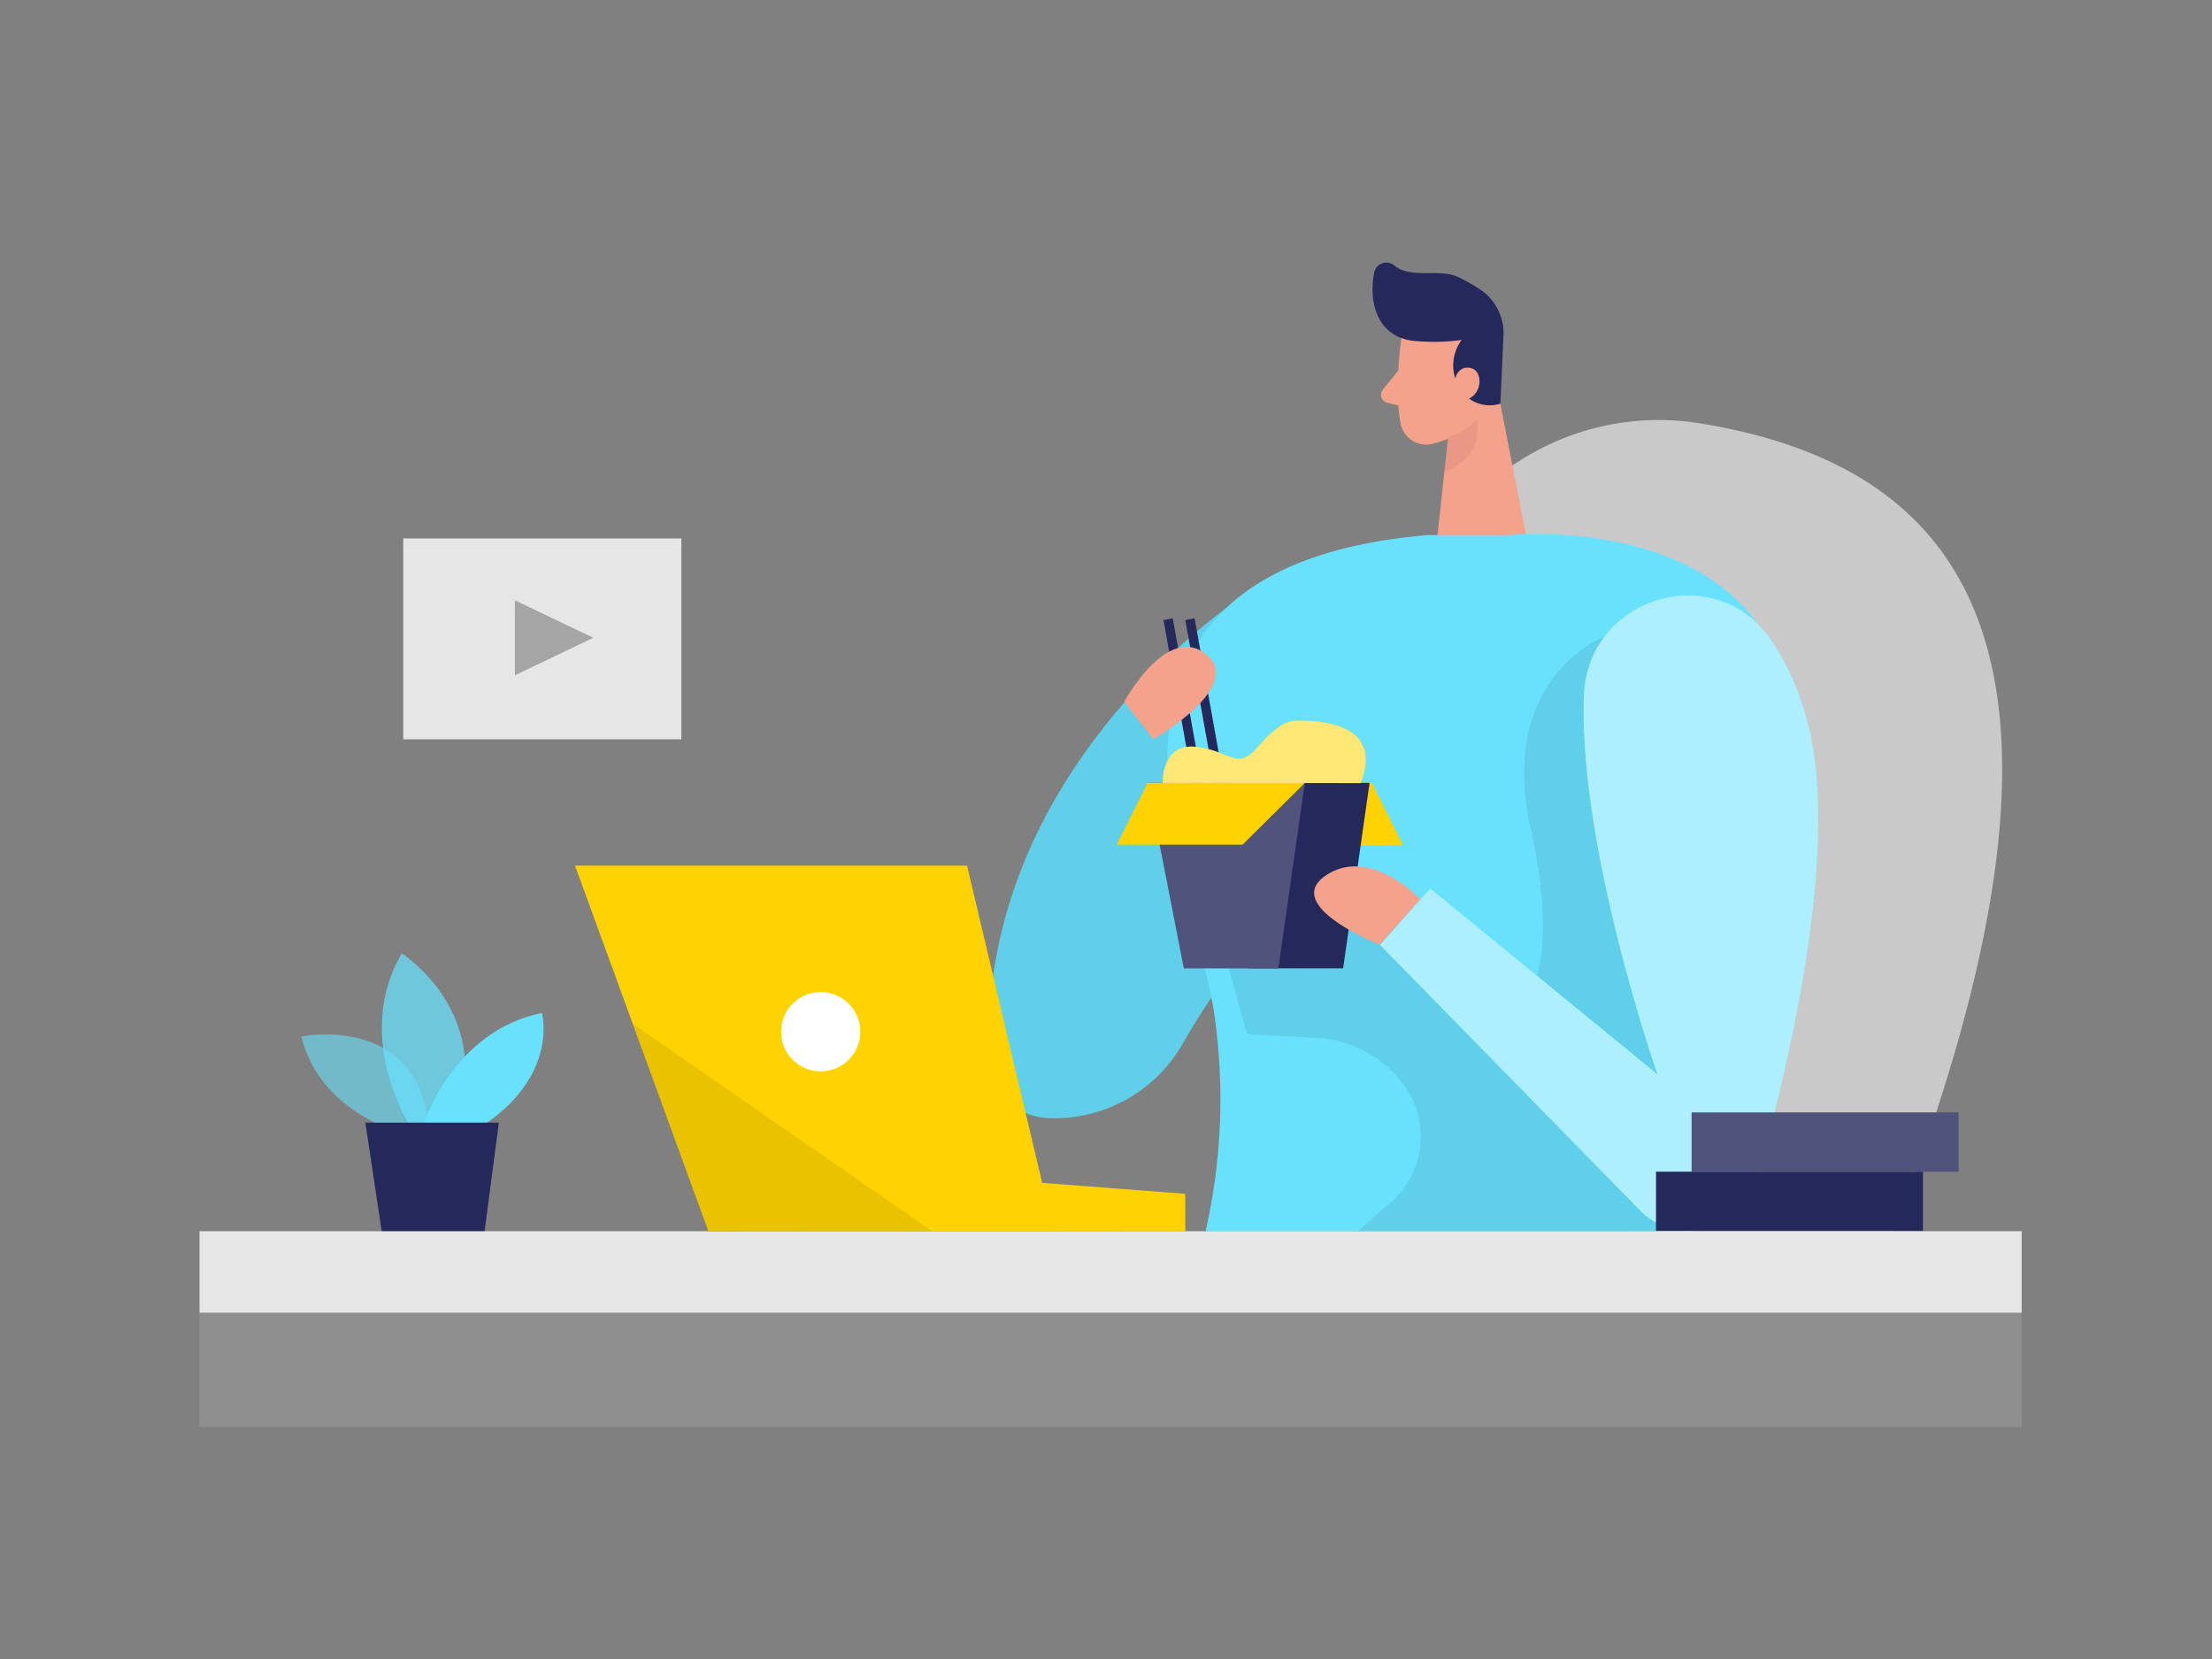<svg id="Layer_1" data-name="Layer 1" xmlns="http://www.w3.org/2000/svg" viewBox="0 0 400 300"><rect x="0" y="0" width="400" height="300" fill="#808080" stroke="none"/><title>#44 lunch break</title><path d="M225,107.69S177,138,178.78,191.39a11.28,11.28,0,0,0,10.85,10.81h0a26.76,26.76,0,0,0,24.23-13.46c6.41-11.16,17.15-26.36,32-35.59C271.62,137.19,225,107.69,225,107.69Z" fill="#68e1fd"/><path d="M225,107.69S177,138,178.78,191.39a11.28,11.28,0,0,0,10.85,10.81h0a26.76,26.76,0,0,0,24.23-13.46c6.41-11.16,17.15-26.36,32-35.59C271.62,137.19,225,107.69,225,107.69Z" opacity="0.08"/><path d="M253.41,119.77A46.63,46.63,0,0,1,307.69,76.6l1.47.25c49.29,8.75,72.09,45.51,33.27,145.75h-95.2Z" fill="#c9c9c9"/><path d="M253.41,61.12s-1.34,9.23-.13,15.49a4.69,4.69,0,0,0,5.52,3.7c3.14-.66,7.2-2.45,8.52-7.31l3.25-8s1.86-5.07-3.18-9.14S253.94,55.46,253.41,61.12Z" fill="#f4a28c"/><polygon points="270.43 68.49 276.29 98.49 259.53 100.54 261.94 78.46 270.43 68.49" fill="#f4a28c"/><path d="M255.7,61.64a37,37,0,0,0,8.62-.17,7.78,7.78,0,0,0-.49,8.52,6.33,6.33,0,0,0,7.49,3l.54-12a9.51,9.51,0,0,0-4.33-8.73,32.36,32.36,0,0,0-3.88-2.18c-3.37-1.58-8.54.43-11.5-2.07a2.24,2.24,0,0,0-3.64,1.26c-.75,3.61-.43,9.38,4.38,11.65A9,9,0,0,0,255.7,61.64Z" fill="#24285b"/><path d="M262.85,69.66s.27-3.58,2.95-3.15,2.32,5.6-1.37,5.88Z" fill="#f4a28c"/><path d="M252.87,67l-2.8,3.44a1.49,1.49,0,0,0,.8,2.39l3.52.87Z" fill="#f4a28c"/><path d="M261.87,79.08s3.47-1,5.14-3.28c0,0,1.88,6.43-5.83,9.61Z" fill="#ce8172" opacity="0.31"/><path d="M72.2,204.79s-14.5-3.89-17.7-17.36c0,0,22.41-4.62,23.15,18.53Z" fill="#68e1fd" opacity="0.58"/><path d="M74,203.35s-10.19-15.95-1.35-30.94c0,0,17.1,10.76,9.61,30.94Z" fill="#68e1fd" opacity="0.73"/><path d="M76.57,203.35S81.85,186.44,98,183.17c0,0,3.07,11-10.38,20.18Z" fill="#68e1fd"/><polygon points="66.07 203.01 69.09 223.08 87.57 223.08 90.21 203.01 66.07 203.01" fill="#24285b"/><polygon points="128.07 222.56 103.98 156.53 174.87 156.53 188.46 213.9 214.34 215.88 214.34 222.64 128.07 222.56" fill="#ffd200"/><circle cx="148.41" cy="186.57" r="7.17" fill="#fff"/><polygon points="114.42 185.14 168.52 222.6 128.07 222.56 114.42 185.14" opacity="0.08"/><path d="M258.14,96.76H273s40.21-4,49.49,25.37-17.36,100.52-17.36,100.52l-87.12,0a107.81,107.81,0,0,0,1.51-39.71C216.25,161.33,187.77,102.83,258.14,96.76Z" fill="#68e1fd"/><path d="M290.16,115.12s-19.49,7.21-13.33,34.88-2.66,33.33-2.66,33.33l-30.84-25L221,170.84,225.5,187l12.45.66a21.21,21.21,0,0,1,15.67,8.19h0a15.73,15.73,0,0,1-2,21.43L245.17,223l60-.36,3.17-18.77Z" opacity="0.08"/><rect x="213.67" y="111.67" width="1.7" height="37.22" transform="translate(-19.66 40.01) rotate(-10.19)" fill="#24285b"/><rect x="217.62" y="111.67" width="1.7" height="37.22" transform="translate(-19.6 40.71) rotate(-10.19)" fill="#24285b"/><polygon points="248.05 141.57 253.64 152.75 230.89 152.75 219.62 141.57 248.05 141.57" fill="#ffd200"/><polygon points="248.05 141.57 253.64 152.75 230.89 152.75 219.62 141.57 248.05 141.57" fill="#ffd200"/><polygon points="219.23 141.57 247.66 141.57 242.88 175.1 225.79 175.1 219.23 141.57" fill="#24285b"/><polygon points="207.52 141.57 235.96 141.57 231.18 175.1 214.08 175.1 207.52 141.57" fill="#24285b"/><polygon points="207.52 141.57 235.96 141.57 231.18 175.1 214.08 175.1 207.52 141.57" fill="#fff" opacity="0.2"/><polygon points="207.52 141.57 201.94 152.75 224.69 152.75 235.96 141.57 207.52 141.57" fill="#ffd200"/><rect x="72.92" y="97.37" width="50.29" height="36.32" fill="#e6e6e6"/><polygon points="93.11 108.55 93.11 122.12 107.28 115.33 93.11 108.55" fill="#a5a5a5"/><path d="M286.43,125.74c.67-17.87,23.8-24.8,33.85-10,4.27,6.29,7.61,14.78,8.32,26.2,1.42,22.63-5.51,52.19-11.05,71.59a12.55,12.55,0,0,1-21,5.33l-47-48,9.09-10.18,41.07,33.58S285.41,153.35,286.43,125.74Z" fill="#68e1fd"/><path d="M286.43,125.74c.67-17.87,23.8-24.8,33.85-10,4.27,6.29,7.61,14.78,8.32,26.2,1.42,22.63-5.51,52.19-11.05,71.59a12.55,12.55,0,0,1-21,5.33l-47-48,9.09-10.18,41.07,33.58S285.41,153.35,286.43,125.74Z" fill="#fff" opacity="0.46"/><path d="M256.83,162.61s-9.15-9.76-17.13-4.27,9.78,12.5,9.78,12.5Z" fill="#f4a28c"/><path d="M203.29,126.91s7.78-14.36,14.84-8.56-9.58,15.34-9.58,15.34Z" fill="#f4a28c"/><path d="M210.26,141.57s-.3-7.2,6-6.52,7.33,4.47,11.22,0,5.69-4.8,7.64-4.73,15.43-.23,10.94,11.29Z" fill="#ffd200"/><path d="M210.26,141.57s-.3-7.2,6-6.52,7.33,4.47,11.22,0,5.69-4.8,7.64-4.73,15.43-.23,10.94,11.29Z" fill="#fff" opacity="0.46"/><rect x="299.46" y="211.88" width="48.27" height="10.71" fill="#24285b"/><rect x="305.9" y="201.17" width="48.27" height="10.71" fill="#24285b"/><rect x="305.9" y="201.17" width="48.27" height="10.71" fill="#fff" opacity="0.2"/><rect x="36.08" y="222.64" width="329.5" height="14.75" fill="#e6e6e6"/><rect x="36.08" y="237.39" width="329.5" height="20.64" fill="#a5a5a5" opacity="0.4"/></svg>